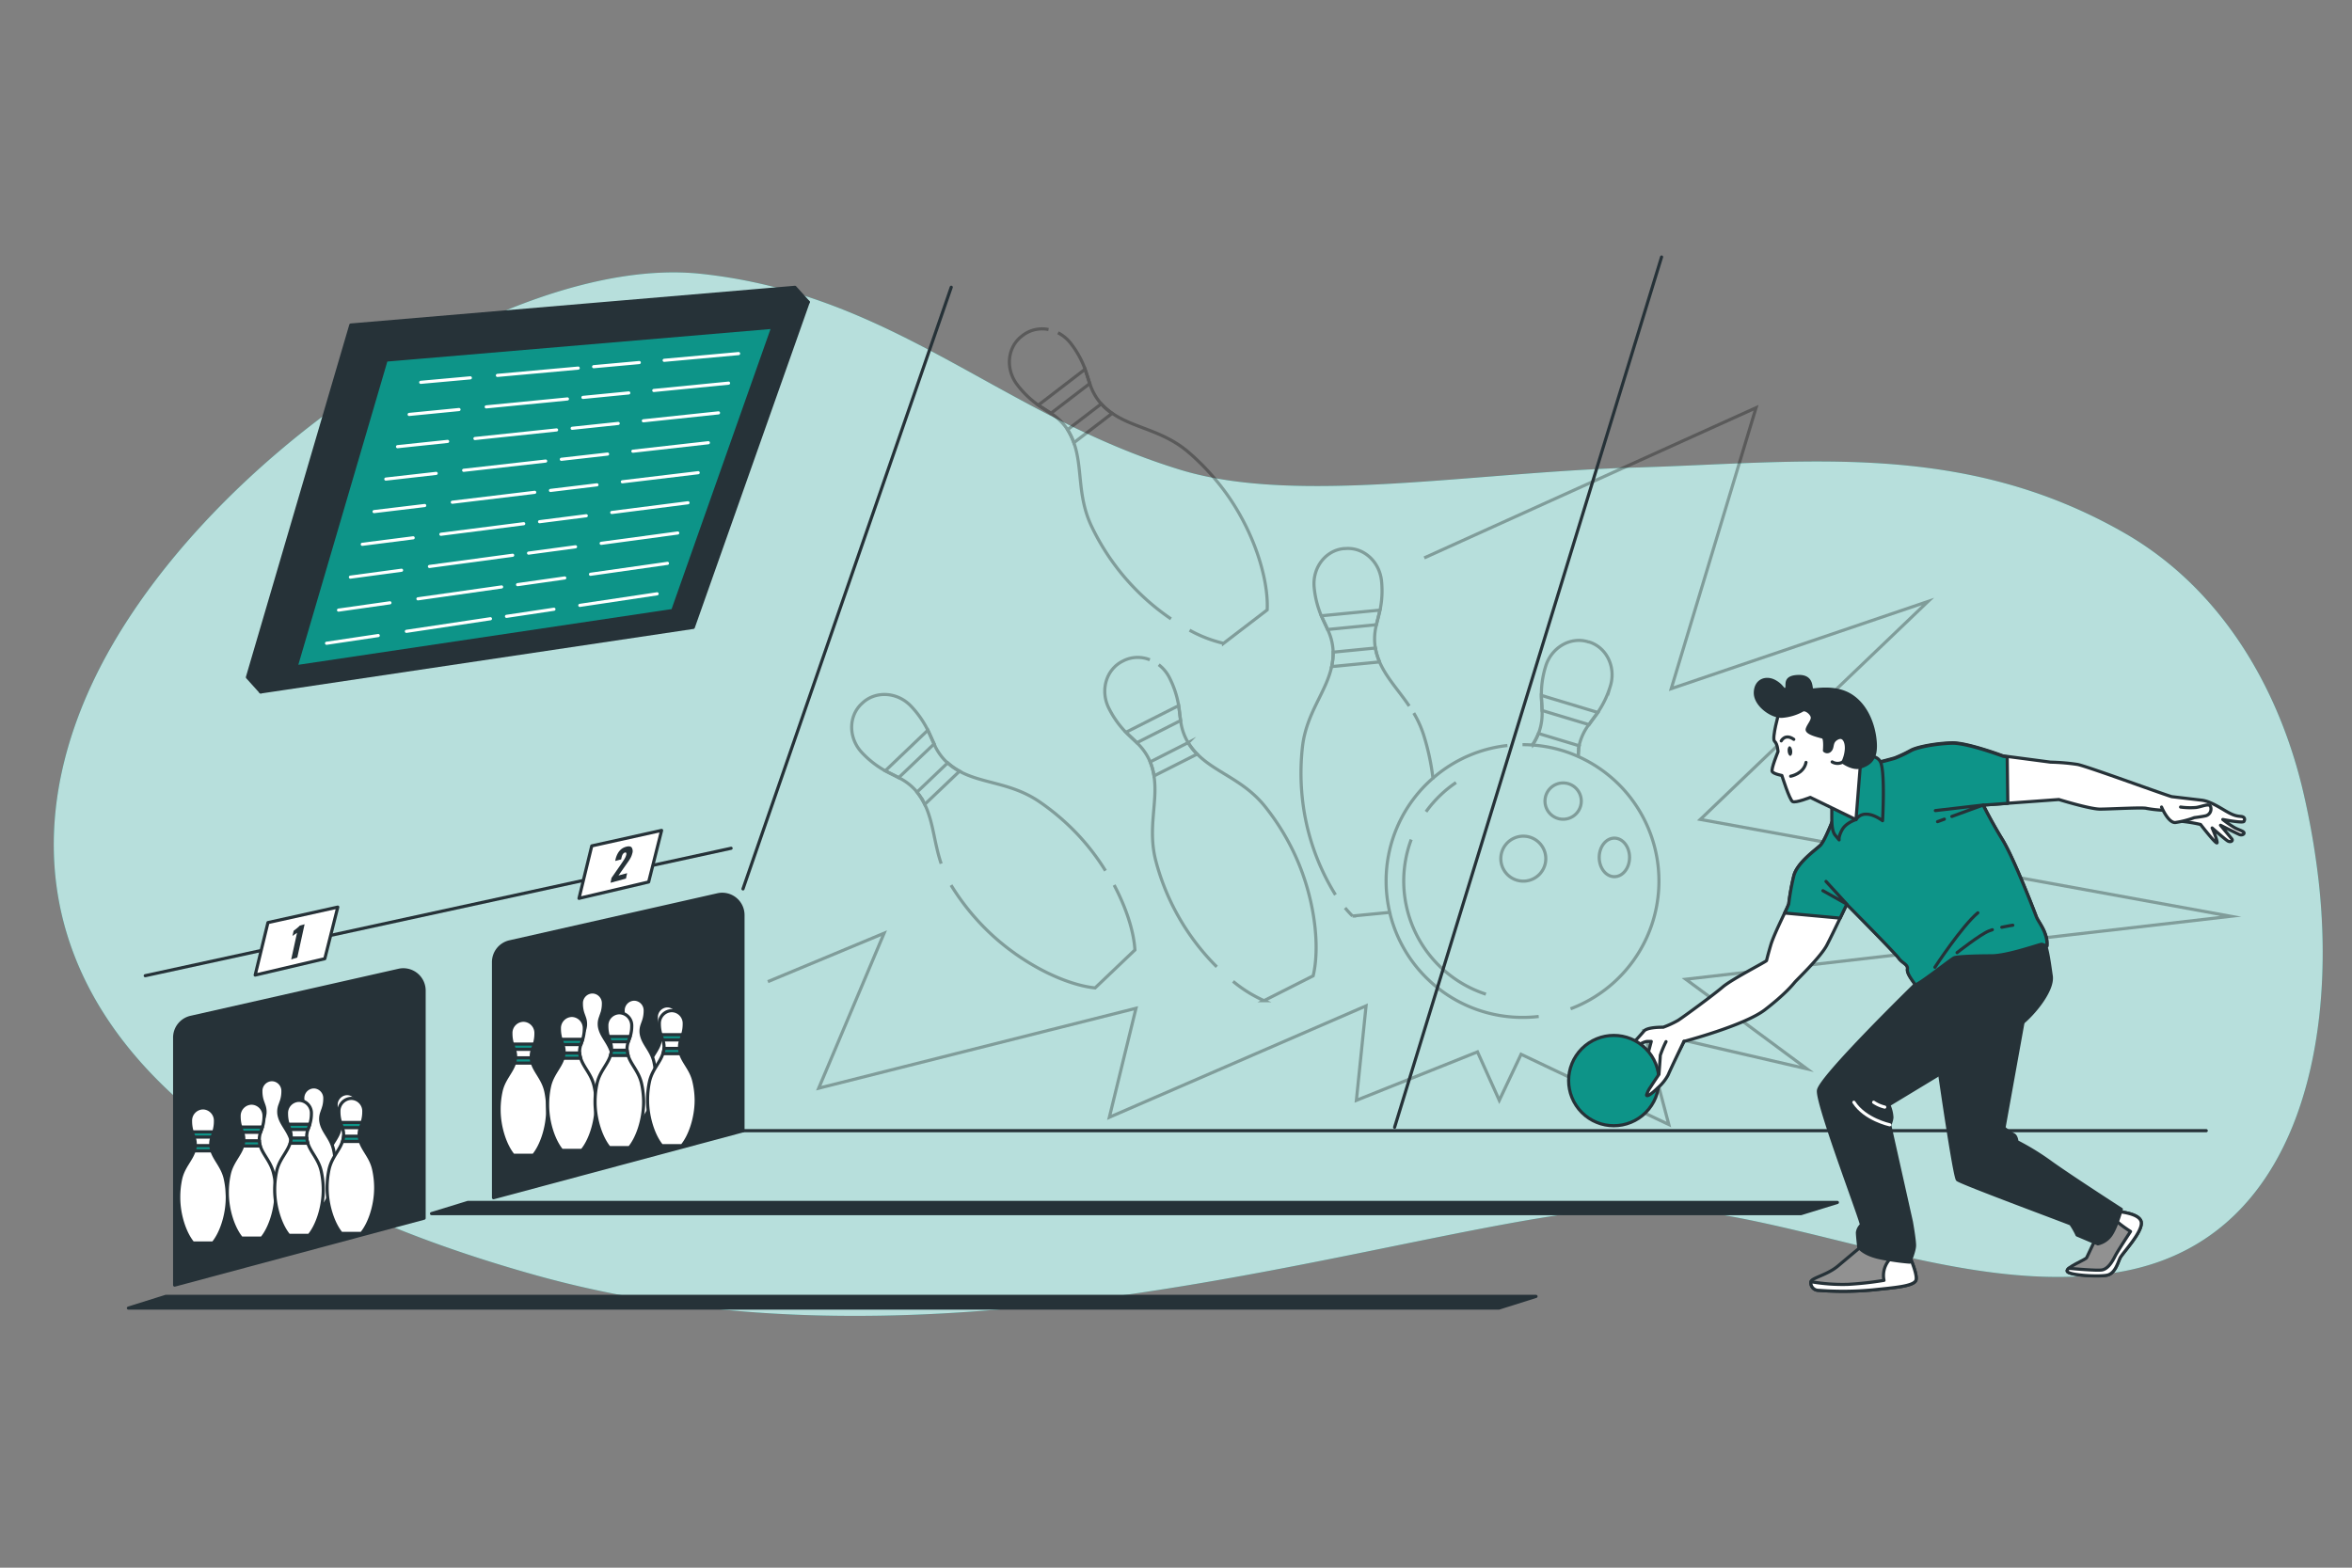<svg xmlns="http://www.w3.org/2000/svg" viewBox="0 0 750 500"><rect x="0" y="0" width="750" height="500" fill="#808080" stroke="none"/><g id="freepik--background-simple--inject-62"><path d="M521,149.13c-51,1.44-107.4,12-144.39.78-57.5-17.51-91.3-56-153.14-62.58S62.11,147.61,29.25,218.3s-3,148.13,141.91,188.5S474.8,379.24,534,385.32c46.15,4.74,95.07,27.84,140.85,20.53,58-9.25,70.29-73.37,64.52-124.78a249.47,249.47,0,0,0-4.81-28c-7.5-32.59-25.62-65-57.16-83.09C625.31,140.12,574.35,147.62,521,149.13Z" style="fill:#0D9488"></path><path d="M521,149.13c-51,1.44-107.4,12-144.39.78-57.5-17.51-91.3-56-153.14-62.58S62.11,147.61,29.25,218.3s-3,148.13,141.91,188.5S474.8,379.24,534,385.32c46.15,4.74,95.07,27.84,140.85,20.53,58-9.25,70.29-73.37,64.52-124.78a249.47,249.47,0,0,0-4.81-28c-7.5-32.59-25.62-65-57.16-83.09C625.31,140.12,574.35,147.62,521,149.13Z" style="fill:#fff;opacity:0.7"></path></g><g id="freepik--Floor--inject-62"><line x1="236.92" y1="360.62" x2="703.52" y2="360.62" style="fill:none;stroke:#263238;stroke-linecap:round;stroke-linejoin:round"></line></g><g id="freepik--Track--inject-62"><polygon points="585.9 383.5 149.22 383.5 137.6 387.07 574.33 387.07 585.9 383.5" style="fill:#263238;stroke:#263238;stroke-linecap:round;stroke-linejoin:round"></polygon><polygon points="489.8 413.47 52.86 413.47 40.95 417.2 477.97 417.2 489.8 413.47" style="fill:#263238;stroke:#263238;stroke-linecap:round;stroke-linejoin:round"></polygon></g><g id="freepik--Wall--inject-62"><line x1="236.92" y1="283.51" x2="303.33" y2="91.61" style="fill:none;stroke:#263238;stroke-linecap:round;stroke-linejoin:round"></line><g style="opacity:0.3"><path d="M457.45,255.54s0,0,0,0" style="fill:none;stroke:#000;stroke-miterlimit:10"></path><path d="M448.78,290.41h0" style="fill:none;stroke:#000;stroke-miterlimit:10"></path><path d="M480.68,237.77a43.21,43.21,0,0,0-23.74,10.42" style="fill:none;stroke:#000;stroke-miterlimit:10"></path><path d="M500.82,321.75a43.53,43.53,0,0,0,2.31-80.52,42.78,42.78,0,0,0-14.47-3.61c-1-.08-2.1-.12-3.17-.12" style="fill:none;stroke:#000;stroke-miterlimit:10"></path><path d="M443.14,291a43.53,43.53,0,0,0,42.35,33.49,44.17,44.17,0,0,0,5.17-.3" style="fill:none;stroke:#000;stroke-miterlimit:10"></path><path d="M454.73,258.89a37.94,37.94,0,0,1,9.57-9.3" style="fill:none;stroke:#000;stroke-miterlimit:10"></path><path d="M473.82,317.08A37.94,37.94,0,0,1,450,267.77" style="fill:none;stroke:#000;stroke-miterlimit:10"></path><path d="M492.92,273.85a7.17,7.17,0,1,1-7.16-7.16A7.17,7.17,0,0,1,492.92,273.85Z" style="fill:none;stroke:#000;stroke-miterlimit:10"></path><circle cx="498.45" cy="255.5" r="5.79" style="fill:none;stroke:#000;stroke-miterlimit:10"></circle><ellipse cx="514.79" cy="273.46" rx="4.84" ry="6.15" style="fill:none;stroke:#000;stroke-miterlimit:10"></ellipse><line x1="463.31" y1="311.74" x2="463.3" y2="311.73" style="fill:none;stroke:#000;stroke-miterlimit:10"></line><path d="M488.66,237.62a3.7,3.7,0,0,0,.21-.33c.08-.11.15-.24.23-.37a14.5,14.5,0,0,0,.8-1.45c.09-.18.18-.36.26-.54.15-.33.29-.65.42-1,.05-.1.09-.22.14-.33a17.72,17.72,0,0,0,1-7c0-1.56-.17-3.14-.21-4.81,0-.25,0-.49,0-.75a30.33,30.33,0,0,1,1.36-8.51c1.83-6,7.85-9.55,13.45-7.86l.18.07.19,0c5.6,1.7,8.66,8,6.84,14a30.55,30.55,0,0,1-3.6,7.83l-.42.62c-1,1.37-1.94,2.61-2.83,3.88a17.82,17.82,0,0,0-3.06,6.39c0,.13-.05.24-.07.37-.07.3-.13.62-.18.92,0,.11,0,.22,0,.33a.37.37,0,0,0,0,.09,1.49,1.49,0,0,0,0,.21,3.32,3.32,0,0,0-.06.44,1.81,1.81,0,0,0,0,.23,2.29,2.29,0,0,0,0,.25c0,.3,0,.6-.05.88" style="fill:none;stroke:#000;stroke-miterlimit:10"></path><path d="M491.51,221.79c0,1.67.17,3.25.21,4.81l15,4.52c.89-1.27,1.87-2.51,2.83-3.88Zm-2.85,15.83a3.7,3.7,0,0,0,.21-.33c.08-.11.15-.24.23-.37a14.5,14.5,0,0,0,.8-1.45c.09-.18.18-.36.26-.54.15-.33.29-.65.42-1l13,3.94c-.07.3-.13.62-.18.92,0,.11,0,.22,0,.33a2.72,2.72,0,0,0,0,.3,3.32,3.32,0,0,0-.06.44c0,.16,0,.32-.05.48s0,.6-.05.88" style="fill:none;stroke:#000;stroke-miterlimit:10"></path><path d="M425.85,285.39a73,73,0,0,1-10.62-31.33,75,75,0,0,1,.11-16c1.28-10.68,7.51-17.21,9.29-25.44a19.62,19.62,0,0,0,.47-4.6c0-.12,0-.24,0-.36a17.7,17.7,0,0,0-1.74-6.86c-.63-1.43-1.35-2.85-2-4.37-.11-.23-.2-.46-.3-.7a30.4,30.4,0,0,1-2-8.38c-.61-6.27,3.62-11.82,9.44-12.38l.2,0,.19,0c5.82-.57,11,4.06,11.65,10.34a30.32,30.32,0,0,1-.34,8.61c0,.25-.1.49-.16.74-.35,1.62-.78,3.14-1.14,4.66a17.77,17.77,0,0,0-.38,7.07c0,.12,0,.24.07.36a19,19,0,0,0,1.35,4.43c2.17,5,6.06,9,9.43,14" style="fill:none;stroke:#000;stroke-miterlimit:10"></path><polyline points="244.85 313.09 281.92 297.64 261.07 347.07 362.24 321.59 353.75 356.34 435.61 320.81 432.52 350.94 471.14 335.49 478.09 350.94 485.04 336.26 532.15 358.66 524.25 328.85 576.17 340.89 537.56 312.32 711.33 292.24 542.19 261.35 614.79 191.84 532.92 219.64 559.96 130.05 454.15 177.94" style="fill:none;stroke:#000;stroke-miterlimit:10"></polyline><path d="M450.82,227.43a34,34,0,0,1,3.11,6.85,74.9,74.9,0,0,1,3,13.91A43.39,43.39,0,0,0,442,281a44.1,44.1,0,0,0,1.16,10l-11.88,1.15a33.58,33.58,0,0,1-2.36-2.59" style="fill:none;stroke:#000;stroke-miterlimit:10"></path><path d="M438.59,206.68,425.1,208a19.62,19.62,0,0,1-.47,4.6l15.31-1.48A19,19,0,0,1,438.59,206.68ZM421.34,196.4c.67,1.52,1.39,2.94,2,4.37l15.54-1.52c.36-1.52.79-3,1.14-4.66Z" style="fill:none;stroke:#000;stroke-miterlimit:10"></path><path d="M388,308.36a74.48,74.48,0,0,1-19.45-33.85c-2.68-10.42.75-18.76-.58-27.07a20.07,20.07,0,0,0-1.23-4.46c0-.11-.09-.23-.14-.34a17.61,17.61,0,0,0-4.11-5.76c-1.11-1.1-2.29-2.15-3.47-3.34l-.52-.53a30.27,30.27,0,0,1-4.89-7.09c-2.85-5.63-.93-12.34,4.3-15l.17-.08.17-.1a10.25,10.25,0,0,1,8.41-.31" style="fill:none;stroke:#000;stroke-miterlimit:10"></path><path d="M369.49,212a12.11,12.11,0,0,1,3.42,4.14,30.49,30.49,0,0,1,2.8,8.15c.05.25.09.5.13.74.26,1.65.4,3.22.63,4.76a17.59,17.59,0,0,0,2.21,6.73,2.32,2.32,0,0,0,.19.31,19.66,19.66,0,0,0,2.86,3.64c5.9,6,14.66,8.18,21.46,16.51a74.89,74.89,0,0,1,8.68,13.48c7.15,14.13,9.26,30.71,6.87,40.77l-15.66,7.92A42.51,42.51,0,0,1,393.2,313" style="fill:none;stroke:#000;stroke-miterlimit:10"></path><path d="M359.06,233.54c1.18,1.19,2.36,2.24,3.47,3.34l13.94-7.06c-.23-1.54-.37-3.11-.63-4.76Zm19.81,3.32L366.78,243a20.07,20.07,0,0,1,1.23,4.46l13.72-6.94A19.66,19.66,0,0,1,378.87,236.86Z" style="fill:none;stroke:#000;stroke-miterlimit:10"></path><path d="M373.4,197.38A74.5,74.5,0,0,1,348,167.7c-4.56-9.73-2.73-18.57-5.57-26.49a20.53,20.53,0,0,0-2-4.16l-.2-.31a17.67,17.67,0,0,0-5.11-4.9c-1.28-.87-2.64-1.69-4-2.63l-.62-.43a30.35,30.35,0,0,1-6.12-6.07c-3.84-5-3.19-11.95,1.46-15.51l.16-.12.15-.12a10.17,10.17,0,0,1,8.2-1.86" style="fill:none;stroke:#000;stroke-miterlimit:10"></path><path d="M337.37,106.14a12.13,12.13,0,0,1,4.12,3.44,30.28,30.28,0,0,1,4.26,7.48c.09.24.18.47.26.71.56,1.57,1,3.09,1.5,4.56a17.79,17.79,0,0,0,3.42,6.21l.24.27a20.18,20.18,0,0,0,3.49,3c6.91,4.8,15.92,5.33,24.14,12.26a75.17,75.17,0,0,1,11,11.64c9.64,12.57,14.77,28.48,14.28,38.81l-13.92,10.67A42.72,42.72,0,0,1,379.33,201" style="fill:none;stroke:#000;stroke-miterlimit:10"></path><path d="M331.1,129.21c1.37.94,2.73,1.76,4,2.63l12.4-9.51c-.5-1.47-.94-3-1.5-4.56Zm20.07-.4-10.75,8.24a20.53,20.53,0,0,1,2,4.16l12.2-9.36A20.18,20.18,0,0,1,351.17,128.81Z" style="fill:none;stroke:#000;stroke-miterlimit:10"></path><path d="M300.12,275.46c-2.28-6.76-2.48-13.23-5.24-18.91a19.53,19.53,0,0,0-2.47-3.91l-.22-.29a17.79,17.79,0,0,0-5.61-4.32c-1.37-.74-2.81-1.4-4.28-2.19l-.66-.36a30.39,30.39,0,0,1-6.73-5.38c-4.35-4.56-4.45-11.54-.22-15.58l.15-.13.14-.14c4.23-4,11.2-3.61,15.55,1a30.65,30.65,0,0,1,5,7c.12.23.23.45.33.68.73,1.5,1.32,3,2,4.37a17.69,17.69,0,0,0,4.06,5.81l.27.24a20.11,20.11,0,0,0,3.79,2.65c7.39,4,16.4,3.59,25.31,9.6a75.06,75.06,0,0,1,12.22,10.39,73.29,73.29,0,0,1,9,11.71" style="fill:none;stroke:#000;stroke-miterlimit:10"></path><path d="M355.27,282.28c3.94,7.43,6.28,14.86,6.63,20.7l-12.7,12.11C338.92,314,324,306.46,313.07,295a74.86,74.86,0,0,1-9.8-12.69" style="fill:none;stroke:#000;stroke-miterlimit:10"></path><path d="M282.3,245.84c1.47.79,2.91,1.45,4.28,2.19l11.31-10.79c-.67-1.41-1.26-2.87-2-4.37Zm19.92-2.55-9.81,9.35a19.53,19.53,0,0,1,2.47,3.91L306,245.94A20.11,20.11,0,0,1,302.22,243.29Z" style="fill:none;stroke:#000;stroke-miterlimit:10"></path></g><line x1="444.71" y1="359.53" x2="529.84" y2="81.97" style="fill:none;stroke:#263238;stroke-linecap:round;stroke-linejoin:round"></line></g><g id="freepik--bowling-2--inject-62"><path d="M157.37,382V306.86a6.63,6.63,0,0,1,5.16-6.47l66.3-15a6.62,6.62,0,0,1,8.09,6.46v68.81Z" style="fill:#263238;stroke:#263238;stroke-linecap:round;stroke-linejoin:round"></path><path d="M219.11,340.84c-.75-3.42-3-5.34-3.81-7.95a6.28,6.28,0,0,1-.3-1.47s0-.08,0-.12a5.61,5.61,0,0,1,.35-2.28c.16-.48.35-1,.51-1.48l.08-.23a10.08,10.08,0,0,0,.38-2.78,3.59,3.59,0,0,0-3.45-3.72h-.13a3.59,3.59,0,0,0-3.45,3.72,10.08,10.08,0,0,0,.38,2.78c0,.08.05.15.07.23.17.52.36,1,.52,1.48a5.61,5.61,0,0,1,.35,2.28s0,.08,0,.12a6.28,6.28,0,0,1-.3,1.47c-.83,2.61-3.06,4.53-3.81,7.95a24.41,24.41,0,0,0-.54,5.2c0,5.15,1.83,10.28,4,12.85h5.71c2.17-2.57,4-7.7,4-12.85A24.41,24.41,0,0,0,219.11,340.84Z" style="fill:#fff;stroke:#263238;stroke-linecap:round;stroke-linejoin:round"></path><path d="M208.53,338.7c-.75-3.42-3-5.34-3.81-7.95a6.93,6.93,0,0,1-.3-1.48.49.49,0,0,0,0-.12,6,6,0,0,1,.35-2.28c.16-.48.35-.95.52-1.47,0-.08.05-.16.07-.24a10,10,0,0,0,.38-2.78,3.58,3.58,0,0,0-3.45-3.71h-.13a3.59,3.59,0,0,0-3.45,3.71,10,10,0,0,0,.38,2.78c0,.08,0,.16.08.24.16.51.35,1,.51,1.47a5.64,5.64,0,0,1,.35,2.28.49.49,0,0,1,0,.12,6.37,6.37,0,0,1-.3,1.48c-.83,2.61-3.06,4.53-3.81,7.95a24.32,24.32,0,0,0-.54,5.19c0,5.16,1.83,10.29,4,12.86h5.71c2.18-2.57,4-7.7,4-12.86A24.32,24.32,0,0,0,208.53,338.7Z" style="fill:#fff;stroke:#263238;stroke-linecap:round;stroke-linejoin:round"></path><path d="M195.2,336.4c-.75-3.42-3-5.34-3.8-7.95a5.8,5.8,0,0,1-.3-1.48.37.37,0,0,1,0-.11,5.58,5.58,0,0,1,.35-2.28c.16-.48.34-1,.51-1.48,0-.08.05-.16.08-.23a10.08,10.08,0,0,0,.38-2.78,3.59,3.59,0,0,0-3.45-3.72h-.13a3.59,3.59,0,0,0-3.45,3.72,9.71,9.71,0,0,0,.38,2.78c0,.07.05.15.07.23.17.52.36,1,.52,1.48a5.94,5.94,0,0,1,.35,2.28.45.45,0,0,0,0,.11,6.81,6.81,0,0,1-.3,1.48c-.84,2.61-3.06,4.53-3.81,7.95a24.41,24.41,0,0,0-.54,5.2c0,5.15,1.82,10.28,4,12.85h5.72c2.17-2.57,4-7.7,4-12.85A24.39,24.39,0,0,0,195.2,336.4Z" style="fill:#fff;stroke:#263238;stroke-linecap:round;stroke-linejoin:round"></path><path d="M222,350.87c0,5.83-2.06,11.62-4.52,14.53H211c-2.45-2.91-4.51-8.7-4.51-14.53a27.9,27.9,0,0,1,.61-5.87c.85-3.86,3.36-6,4.3-9a7.5,7.5,0,0,0,.34-1.67.61.61,0,0,0,0-.14,6.49,6.49,0,0,0-.39-2.57c-.18-.54-.4-1.09-.59-1.67a2,2,0,0,0-.08-.26,11.12,11.12,0,0,1-.43-3.14,4.07,4.07,0,0,1,3.9-4.21h.14a4.06,4.06,0,0,1,3.9,4.21,11.12,11.12,0,0,1-.43,3.14c0,.08-.05.17-.08.26-.19.59-.4,1.13-.58,1.67a6.49,6.49,0,0,0-.4,2.57c0,.05,0,.1,0,.14A7,7,0,0,0,217,336c.94,3,3.46,5.12,4.3,9A27.24,27.24,0,0,1,222,350.87Z" style="fill:#fff;stroke:#263238;stroke-linecap:round;stroke-linejoin:round"></path><path d="M210.75,330c.19.58.41,1.13.59,1.67h5.75c.18-.54.39-1.08.58-1.67Zm6,4.38h-5a7.5,7.5,0,0,1-.34,1.67H217A7,7,0,0,1,216.71,334.35Z" style="fill:#0D9488;stroke:#263238;stroke-linecap:round;stroke-linejoin:round"></path><path d="M174.64,353.93c0,5.83-2.06,11.62-4.51,14.53h-6.46c-2.45-2.91-4.52-8.7-4.52-14.53a27.24,27.24,0,0,1,.62-5.87c.84-3.86,3.36-6,4.3-9a7.5,7.5,0,0,0,.34-1.67.57.57,0,0,1,0-.13,6.51,6.51,0,0,0-.4-2.58c-.18-.54-.39-1.09-.58-1.67a2.58,2.58,0,0,1-.08-.26,11.12,11.12,0,0,1-.43-3.14,4.06,4.06,0,0,1,3.9-4.21H167a4.07,4.07,0,0,1,3.9,4.21,11.12,11.12,0,0,1-.43,3.14,2.58,2.58,0,0,0-.08.26c-.19.59-.41,1.13-.59,1.67a6.7,6.7,0,0,0-.39,2.58s0,.09,0,.13a7.5,7.5,0,0,0,.34,1.67c.94,2.95,3.45,5.12,4.3,9A27.9,27.9,0,0,1,174.64,353.93Z" style="fill:#fff;stroke:#263238;stroke-linecap:round;stroke-linejoin:round"></path><path d="M163.44,333c.19.58.4,1.13.58,1.67h5.75c.18-.54.4-1.08.59-1.67Zm5.95,4.38h-5a7.5,7.5,0,0,1-.34,1.67h5.66A7.5,7.5,0,0,1,169.39,337.41Z" style="fill:#0D9488;stroke:#263238;stroke-linecap:round;stroke-linejoin:round"></path><path d="M190.11,352.37c0,5.83-2.06,11.63-4.52,14.53h-6.46c-2.45-2.9-4.51-8.7-4.51-14.53a27.16,27.16,0,0,1,.61-5.86c.85-3.87,3.36-6,4.3-9a7.27,7.27,0,0,0,.34-1.67.53.53,0,0,0,0-.13,6.46,6.46,0,0,0-.39-2.57c-.18-.55-.4-1.09-.59-1.67a2.76,2.76,0,0,0-.08-.27,11.12,11.12,0,0,1-.43-3.14,4.06,4.06,0,0,1,3.9-4.2h.14a4.05,4.05,0,0,1,3.9,4.2,11.12,11.12,0,0,1-.43,3.14,2.76,2.76,0,0,1-.08.27c-.19.58-.4,1.12-.58,1.67a6.46,6.46,0,0,0-.4,2.57.62.62,0,0,1,0,.13,7.27,7.27,0,0,0,.34,1.67c.94,3,3.46,5.12,4.3,9A27.15,27.15,0,0,1,190.11,352.37Z" style="fill:#fff;stroke:#263238;stroke-linecap:round;stroke-linejoin:round"></path><path d="M178.9,331.48c.19.58.41,1.12.59,1.67h5.75c.18-.55.39-1.09.58-1.67Zm5.95,4.37h-5a7.27,7.27,0,0,1-.34,1.67h5.66A7.27,7.27,0,0,1,184.85,335.85Z" style="fill:#0D9488;stroke:#263238;stroke-linecap:round;stroke-linejoin:round"></path><path d="M205.24,351.49c0,5.83-2.06,11.62-4.52,14.53h-6.45c-2.45-2.91-4.52-8.7-4.52-14.53a27.24,27.24,0,0,1,.62-5.87c.84-3.86,3.36-6,4.3-9A7.5,7.5,0,0,0,195,335a.57.57,0,0,1,0-.13,6.51,6.51,0,0,0-.4-2.58c-.18-.54-.39-1.08-.58-1.67a2,2,0,0,1-.08-.26,11.12,11.12,0,0,1-.43-3.14,4.05,4.05,0,0,1,3.9-4.2h.14a4.06,4.06,0,0,1,3.9,4.2,11.12,11.12,0,0,1-.43,3.14c0,.09-.06.18-.08.26-.19.59-.41,1.13-.59,1.67a6.51,6.51,0,0,0-.39,2.58.57.57,0,0,0,0,.13,7.5,7.5,0,0,0,.34,1.67c.94,2.95,3.45,5.12,4.3,9A27.9,27.9,0,0,1,205.24,351.49Z" style="fill:#fff;stroke:#263238;stroke-linecap:round;stroke-linejoin:round"></path><path d="M194,330.59c.19.59.4,1.13.58,1.67h5.75c.18-.54.4-1.08.59-1.67Zm6,4.38h-5a7.5,7.5,0,0,1-.34,1.67h5.66A7.5,7.5,0,0,1,200,335Z" style="fill:#0D9488;stroke:#263238;stroke-linecap:round;stroke-linejoin:round"></path></g><g id="freepik--bowling-1--inject-62"><path d="M55.69,409.87V330.94a6.63,6.63,0,0,1,5.16-6.47l66.3-15a6.63,6.63,0,0,1,8.09,6.47v72.58Z" style="fill:#263238;stroke:#263238;stroke-linecap:round;stroke-linejoin:round"></path><path d="M117,368.82c-.75-3.42-3-5.34-3.81-7.95a6.28,6.28,0,0,1-.3-1.47s0-.08,0-.12a5.61,5.61,0,0,1,.35-2.28c.16-.48.35-1,.51-1.48l.08-.23a10.08,10.08,0,0,0,.38-2.78,3.6,3.6,0,0,0-3.45-3.72h-.13a3.59,3.59,0,0,0-3.45,3.72,10.08,10.08,0,0,0,.38,2.78c0,.08,0,.15.07.23.17.52.36,1,.52,1.48a5.61,5.61,0,0,1,.35,2.28s0,.08,0,.12a6.28,6.28,0,0,1-.3,1.47c-.83,2.61-3.06,4.53-3.81,7.95a24.41,24.41,0,0,0-.54,5.2c0,5.16,1.82,10.28,4,12.85h5.71c2.17-2.57,4-7.69,4-12.85A25.07,25.07,0,0,0,117,368.82Z" style="fill:#fff;stroke:#263238;stroke-linecap:round;stroke-linejoin:round"></path><path d="M106.37,366.68c-.75-3.42-3-5.34-3.81-7.95a6.93,6.93,0,0,1-.3-1.48.45.45,0,0,0,0-.11,5.94,5.94,0,0,1,.35-2.28c.16-.49.35-1,.52-1.48,0-.08,0-.16.07-.24a10,10,0,0,0,.38-2.77,3.59,3.59,0,0,0-3.45-3.72H100a3.59,3.59,0,0,0-3.45,3.72,10,10,0,0,0,.38,2.77,2.25,2.25,0,0,0,.08.24c.16.52.35,1,.51,1.48a5.58,5.58,0,0,1,.35,2.28.37.37,0,0,1,0,.11,6.37,6.37,0,0,1-.3,1.48c-.83,2.61-3.06,4.53-3.81,7.95a24.38,24.38,0,0,0-.54,5.19c0,5.16,1.83,10.29,4,12.86h5.71c2.18-2.57,4-7.7,4-12.86A24.38,24.38,0,0,0,106.37,366.68Z" style="fill:#fff;stroke:#263238;stroke-linecap:round;stroke-linejoin:round"></path><path d="M93,364.38c-.75-3.42-3-5.34-3.81-7.95a6.28,6.28,0,0,1-.29-1.47.49.49,0,0,1,0-.12,5.78,5.78,0,0,1,.34-2.28c.17-.48.35-1,.52-1.48a2,2,0,0,0,.07-.23,9.72,9.72,0,0,0,.39-2.78,3.59,3.59,0,0,0-3.45-3.72h-.13a3.59,3.59,0,0,0-3.45,3.72,9.71,9.71,0,0,0,.38,2.78c0,.08.05.15.07.23.17.52.36,1,.52,1.48a6,6,0,0,1,.35,2.28.49.49,0,0,0,0,.12,6.84,6.84,0,0,1-.3,1.47c-.84,2.61-3.06,4.53-3.81,7.95a24.41,24.41,0,0,0-.54,5.2c0,5.15,1.82,10.28,4,12.85h5.72c2.17-2.57,4-7.7,4-12.85A24.39,24.39,0,0,0,93,364.38Z" style="fill:#fff;stroke:#263238;stroke-linecap:round;stroke-linejoin:round"></path><path d="M119.8,378.85c0,5.83-2.06,11.62-4.52,14.53h-6.46c-2.45-2.91-4.51-8.7-4.51-14.53a27.26,27.26,0,0,1,.61-5.87c.85-3.86,3.36-6,4.3-9a7.5,7.5,0,0,0,.34-1.67.57.57,0,0,0,0-.13,6.51,6.51,0,0,0-.39-2.58c-.18-.54-.4-1.09-.59-1.67a2.58,2.58,0,0,0-.08-.26,11.12,11.12,0,0,1-.43-3.14,4.07,4.07,0,0,1,3.9-4.21h.14a4.06,4.06,0,0,1,3.9,4.21,11.12,11.12,0,0,1-.43,3.14,2.58,2.58,0,0,1-.08.26c-.19.59-.4,1.13-.58,1.67a6.51,6.51,0,0,0-.4,2.58.57.57,0,0,1,0,.13,7.5,7.5,0,0,0,.34,1.67c.94,2.95,3.46,5.12,4.3,9A27.24,27.24,0,0,1,119.8,378.85Z" style="fill:#fff;stroke:#263238;stroke-linecap:round;stroke-linejoin:round"></path><path d="M108.59,358c.19.58.41,1.13.59,1.67h5.75c.18-.54.39-1.08.58-1.67Zm6,4.38h-5a7.5,7.5,0,0,1-.34,1.67h5.66A7.5,7.5,0,0,1,114.54,362.33Z" style="fill:#0D9488;stroke:#263238;stroke-linecap:round;stroke-linejoin:round"></path><path d="M72.48,381.91c0,5.83-2.06,11.62-4.52,14.53H61.51c-2.46-2.91-4.52-8.7-4.52-14.53A27.9,27.9,0,0,1,57.6,376c.85-3.86,3.37-6,4.31-9a7.5,7.5,0,0,0,.34-1.67.57.57,0,0,1,0-.13,6.51,6.51,0,0,0-.4-2.58c-.18-.54-.39-1.08-.58-1.67a2,2,0,0,1-.08-.26,11.12,11.12,0,0,1-.43-3.14,4.05,4.05,0,0,1,3.9-4.2h.14a4.06,4.06,0,0,1,3.9,4.2,11.12,11.12,0,0,1-.43,3.14l-.09.26c-.18.59-.4,1.13-.58,1.67a6.51,6.51,0,0,0-.39,2.58.57.57,0,0,0,0,.13,7.5,7.5,0,0,0,.34,1.67c.94,2.95,3.45,5.12,4.3,9A27.9,27.9,0,0,1,72.48,381.91Z" style="fill:#fff;stroke:#263238;stroke-linecap:round;stroke-linejoin:round"></path><path d="M61.28,361c.19.59.4,1.13.58,1.67h5.75c.18-.54.4-1.08.58-1.67Zm6,4.38h-5a7.5,7.5,0,0,1-.34,1.67h5.66A7.5,7.5,0,0,1,67.23,365.39Z" style="fill:#0D9488;stroke:#263238;stroke-linecap:round;stroke-linejoin:round"></path><path d="M88,380.36c0,5.82-2.07,11.62-4.52,14.52H77c-2.45-2.9-4.52-8.7-4.52-14.52a27.17,27.17,0,0,1,.62-5.87c.85-3.87,3.36-6,4.3-9a7.29,7.29,0,0,0,.34-1.66.66.66,0,0,0,0-.14,6.64,6.64,0,0,0-.39-2.57c-.18-.55-.4-1.09-.59-1.67,0-.09,0-.18-.08-.27a11.12,11.12,0,0,1-.43-3.14,4.06,4.06,0,0,1,3.9-4.2h.14a4.05,4.05,0,0,1,3.9,4.2,11.12,11.12,0,0,1-.43,3.14,2.76,2.76,0,0,1-.08.27c-.19.58-.4,1.12-.58,1.67a6.46,6.46,0,0,0-.4,2.57.66.66,0,0,1,0,.14A7.29,7.29,0,0,0,83,365.5c.94,2.95,3.46,5.12,4.3,9A27.17,27.17,0,0,1,88,380.36Z" style="fill:#fff;stroke:#263238;stroke-linecap:round;stroke-linejoin:round"></path><path d="M76.74,359.46c.19.58.41,1.12.59,1.67h5.75c.18-.55.39-1.09.58-1.67Zm6,4.38h-5a7.29,7.29,0,0,1-.34,1.66H83A7.29,7.29,0,0,1,82.69,363.84Z" style="fill:#0D9488;stroke:#263238;stroke-linecap:round;stroke-linejoin:round"></path><path d="M103.08,379.47c0,5.83-2.06,11.62-4.52,14.53H92.11c-2.46-2.91-4.52-8.7-4.52-14.53a28,28,0,0,1,.61-5.87c.85-3.86,3.37-6,4.31-9a7.5,7.5,0,0,0,.34-1.67.57.57,0,0,1,0-.13,6.51,6.51,0,0,0-.4-2.58c-.18-.54-.39-1.08-.58-1.67a2,2,0,0,1-.08-.26,11.12,11.12,0,0,1-.43-3.14,4.05,4.05,0,0,1,3.9-4.2h.14a4.06,4.06,0,0,1,3.9,4.2,11.12,11.12,0,0,1-.43,3.14l-.09.26c-.18.59-.4,1.13-.58,1.67a6.51,6.51,0,0,0-.39,2.58.57.57,0,0,0,0,.13,7.5,7.5,0,0,0,.34,1.67c.94,2.95,3.45,5.12,4.3,9A28,28,0,0,1,103.08,379.47Z" style="fill:#fff;stroke:#263238;stroke-linecap:round;stroke-linejoin:round"></path><path d="M91.88,358.57c.19.59.4,1.13.58,1.67h5.75c.18-.54.4-1.08.58-1.67Zm6,4.38h-5a7.5,7.5,0,0,1-.34,1.67h5.66A7.5,7.5,0,0,1,97.83,363Z" style="fill:#0D9488;stroke:#263238;stroke-linecap:round;stroke-linejoin:round"></path></g><g id="freepik--Numbers--inject-62"><line x1="46.31" y1="311.19" x2="233.13" y2="270.55" style="fill:none;stroke:#263238;stroke-linecap:round;stroke-linejoin:round"></line><polygon points="81.37 310.99 85.44 294.25 107.71 289.31 103.57 305.77 81.37 310.99" style="fill:#fff;stroke:#263238;stroke-linecap:round;stroke-linejoin:round"></polygon><polygon points="184.63 286.52 188.7 269.79 210.97 264.85 206.84 281.3 184.63 286.52" style="fill:#fff;stroke:#263238;stroke-linecap:round;stroke-linejoin:round"></polygon><path d="M92.86,306l1.86-8.5-.33.24L94,298l-.38.27-.35.24.36-1.63c.1-.08.23-.19.41-.32l.57-.45.58-.49a5.19,5.19,0,0,0,.41-.41l1.53-.43L94.8,305.4Z" style="fill:#263238"></path><path d="M194.69,281.55,195,280l3.12-4.5.67-1a9.18,9.18,0,0,0,.56-.93,3.74,3.74,0,0,0,.34-.91.94.94,0,0,0,0-.64.33.33,0,0,0-.4-.11,1.09,1.09,0,0,0-.53.33,1.83,1.83,0,0,0-.36.59,5.09,5.09,0,0,0-.22.75l-.12.52-1.89.5.12-.56a6.79,6.79,0,0,1,.65-1.75,4.71,4.71,0,0,1,1.1-1.4,4.27,4.27,0,0,1,1.63-.83c.85-.22,1.43-.15,1.75.23a2.18,2.18,0,0,1,.2,1.9,5.77,5.77,0,0,1-.45,1.24,10.65,10.65,0,0,1-.71,1.19c-.28.4-.57.82-.88,1.25l-2.36,3.36,2.76-.74-.38,1.72Z" style="fill:#263238"></path></g><g id="freepik--Screen--inject-62"><polygon points="78.9 216 111.87 103.66 253.5 91.64 257.73 96.34 83.13 220.69 78.9 216" style="fill:#263238;stroke:#263238;stroke-linecap:round;stroke-linejoin:round"></polygon><polygon points="83.13 220.69 116.09 108.35 257.73 96.34 221.07 200.1 83.13 220.69" style="fill:#263238;stroke:#263238;stroke-linecap:round;stroke-linejoin:round"></polygon><polygon points="94.43 212.64 123.13 114.84 246.43 104.38 214.52 194.72 94.43 212.64" style="fill:#0D9488;stroke:#263238;stroke-linecap:round;stroke-linejoin:round"></polygon><line x1="134.16" y1="121.94" x2="149.98" y2="120.51" style="fill:none;stroke:#fff;stroke-linecap:round;stroke-linejoin:round"></line><line x1="130.47" y1="132.18" x2="146.37" y2="130.62" style="fill:none;stroke:#fff;stroke-linecap:round;stroke-linejoin:round"></line><line x1="126.76" y1="142.46" x2="142.74" y2="140.78" style="fill:none;stroke:#fff;stroke-linecap:round;stroke-linejoin:round"></line><line x1="123.03" y1="152.8" x2="139.09" y2="150.98" style="fill:none;stroke:#fff;stroke-linecap:round;stroke-linejoin:round"></line><line x1="119.28" y1="163.17" x2="135.43" y2="161.23" style="fill:none;stroke:#fff;stroke-linecap:round;stroke-linejoin:round"></line><line x1="115.52" y1="173.6" x2="131.75" y2="171.53" style="fill:none;stroke:#fff;stroke-linecap:round;stroke-linejoin:round"></line><line x1="111.74" y1="184.07" x2="128.05" y2="181.87" style="fill:none;stroke:#fff;stroke-linecap:round;stroke-linejoin:round"></line><line x1="107.95" y1="194.59" x2="124.34" y2="192.26" style="fill:none;stroke:#fff;stroke-linecap:round;stroke-linejoin:round"></line><line x1="104.13" y1="205.16" x2="120.61" y2="202.7" style="fill:none;stroke:#fff;stroke-linecap:round;stroke-linejoin:round"></line><line x1="158.61" y1="119.73" x2="184.38" y2="117.4" style="fill:none;stroke:#fff;stroke-linecap:round;stroke-linejoin:round"></line><line x1="155.04" y1="129.77" x2="180.94" y2="127.24" style="fill:none;stroke:#fff;stroke-linecap:round;stroke-linejoin:round"></line><line x1="151.45" y1="139.86" x2="177.48" y2="137.12" style="fill:none;stroke:#fff;stroke-linecap:round;stroke-linejoin:round"></line><line x1="147.85" y1="150" x2="174" y2="147.05" style="fill:none;stroke:#fff;stroke-linecap:round;stroke-linejoin:round"></line><line x1="144.23" y1="160.18" x2="170.51" y2="157.02" style="fill:none;stroke:#fff;stroke-linecap:round;stroke-linejoin:round"></line><line x1="140.59" y1="170.4" x2="167" y2="167.03" style="fill:none;stroke:#fff;stroke-linecap:round;stroke-linejoin:round"></line><line x1="136.94" y1="180.67" x2="163.48" y2="177.09" style="fill:none;stroke:#fff;stroke-linecap:round;stroke-linejoin:round"></line><line x1="133.27" y1="190.99" x2="159.95" y2="187.2" style="fill:none;stroke:#fff;stroke-linecap:round;stroke-linejoin:round"></line><line x1="129.59" y1="201.36" x2="156.39" y2="197.34" style="fill:none;stroke:#fff;stroke-linecap:round;stroke-linejoin:round"></line><line x1="189.3" y1="116.95" x2="203.85" y2="115.63" style="fill:none;stroke:#fff;stroke-linecap:round;stroke-linejoin:round"></line><line x1="185.88" y1="126.75" x2="200.5" y2="125.32" style="fill:none;stroke:#fff;stroke-linecap:round;stroke-linejoin:round"></line><line x1="182.45" y1="136.6" x2="197.13" y2="135.05" style="fill:none;stroke:#fff;stroke-linecap:round;stroke-linejoin:round"></line><line x1="179" y1="146.49" x2="193.75" y2="144.82" style="fill:none;stroke:#fff;stroke-linecap:round;stroke-linejoin:round"></line><line x1="175.53" y1="156.42" x2="190.36" y2="154.63" style="fill:none;stroke:#fff;stroke-linecap:round;stroke-linejoin:round"></line><line x1="172.05" y1="166.39" x2="186.95" y2="164.49" style="fill:none;stroke:#fff;stroke-linecap:round;stroke-linejoin:round"></line><line x1="168.55" y1="176.41" x2="183.53" y2="174.39" style="fill:none;stroke:#fff;stroke-linecap:round;stroke-linejoin:round"></line><line x1="165.04" y1="186.47" x2="180.09" y2="184.33" style="fill:none;stroke:#fff;stroke-linecap:round;stroke-linejoin:round"></line><line x1="161.51" y1="196.58" x2="176.64" y2="194.31" style="fill:none;stroke:#fff;stroke-linecap:round;stroke-linejoin:round"></line><line x1="211.79" y1="114.92" x2="235.52" y2="112.77" style="fill:none;stroke:#fff;stroke-linecap:round;stroke-linejoin:round"></line><line x1="208.48" y1="124.54" x2="232.32" y2="122.2" style="fill:none;stroke:#fff;stroke-linecap:round;stroke-linejoin:round"></line><line x1="205.15" y1="134.21" x2="229.11" y2="131.68" style="fill:none;stroke:#fff;stroke-linecap:round;stroke-linejoin:round"></line><line x1="201.81" y1="143.91" x2="225.88" y2="141.2" style="fill:none;stroke:#fff;stroke-linecap:round;stroke-linejoin:round"></line><line x1="198.45" y1="153.66" x2="222.64" y2="150.76" style="fill:none;stroke:#fff;stroke-linecap:round;stroke-linejoin:round"></line><line x1="195.08" y1="163.45" x2="219.39" y2="160.35" style="fill:none;stroke:#fff;stroke-linecap:round;stroke-linejoin:round"></line><line x1="191.7" y1="173.29" x2="216.12" y2="169.99" style="fill:none;stroke:#fff;stroke-linecap:round;stroke-linejoin:round"></line><line x1="188.3" y1="183.16" x2="212.84" y2="179.67" style="fill:none;stroke:#fff;stroke-linecap:round;stroke-linejoin:round"></line><line x1="184.89" y1="193.08" x2="209.54" y2="189.39" style="fill:none;stroke:#fff;stroke-linecap:round;stroke-linejoin:round"></line></g><g id="freepik--Character--inject-62"><path d="M668.52,394.6s-2.83,5.79-3.11,6.49-6.78,3.11-6.21,4.38,10.73,1.83,13,1.13,3.1-3.81,3.81-5.36,7.48-8.47,6.77-11.58-9.17-3.39-9.17-3.39Z" style="fill:#919191;stroke:#263238;stroke-linecap:round;stroke-linejoin:round"></path><path d="M682.77,389.66c-.7-3.11-9.17-3.39-9.17-3.39l-.44.72a7.17,7.17,0,0,1,.3.69c.56,1.7,5.92,5.09,5.92,5.09s-4.09,6.21-4.94,7.9-2.25,4.09-4.23,4.38c-1.74.25-8.86-.38-10.52-.54-.4.36-.61.68-.49,1,.56,1.27,10.73,1.83,13,1.13s3.1-3.81,3.81-5.36S683.48,392.77,682.77,389.66Z" style="fill:#fff;stroke:#263238;stroke-linecap:round;stroke-linejoin:round"></path><path d="M618.26,340.82s4.94,34.44,5.93,35.43,35.71,13.83,36.14,14.12a23.49,23.49,0,0,1,2,3.52l6.64,2.83a6.94,6.94,0,0,0,4.37-3.11c1.7-2.68,3.11-7.9,3.11-7.9s-15.53-10-22.3-14.82a80.68,80.68,0,0,0-11-6.78s-.14-1.84-1.13-2.26a18.19,18.19,0,0,1-3-2.12l6.64-36.84Z" style="fill:#263238;stroke:#263238;stroke-linecap:round;stroke-linejoin:round"></path><path d="M593.84,397.28s-4.23,3.53-7.76,6.5-8.61,3.81-8.61,5.08a2.4,2.4,0,0,0,2.4,2.68,102.46,102.46,0,0,0,17.36-.14c6.63-.71,12.85-1.13,13.69-3s-2.82-9.59-2.82-9.59Z" style="fill:#919191;stroke:#263238;stroke-linecap:round;stroke-linejoin:round"></path><path d="M579.87,411.54a102.46,102.46,0,0,0,17.36-.14c6.63-.71,12.85-1.13,13.69-3s-2.82-9.59-2.82-9.59l-1.1-.12c-.86.46-1.82,1-2.85,1.67a7.63,7.63,0,0,0-3.39,8,105.17,105.17,0,0,1-11.44,1.27,58.7,58.7,0,0,1-11.85-.84A2.4,2.4,0,0,0,579.87,411.54Z" style="fill:#fff;stroke:#263238;stroke-linecap:round;stroke-linejoin:round"></path><path d="M610.7,314s-30.27,29.54-30.83,33.78,14.11,42.48,13.69,42.91a4,4,0,0,0-1.27,2.4c0,1,.42,4.66.42,4.66s1.41,2.25,6.64,3.38a73.72,73.72,0,0,0,9.6,1.42s1.55-3.53,1.55-5.37-1-7.48-1-7.48l-6.92-30.91a6.56,6.56,0,0,0,.71-2.4,11,11,0,0,0-1-4s37.13-22.44,41.08-25,11.44-11.15,10.73-16.09-1.41-10.45-2.68-11.15-2.26-2.4-12,.28-17.78,3.95-19.05,5.08S610.7,314,610.7,314Z" style="fill:#263238;stroke:#263238;stroke-linecap:round;stroke-linejoin:round"></path><path d="M602.59,358.75s-7.9-1.7-11.43-7.2" style="fill:none;stroke:#fff;stroke-linecap:round;stroke-linejoin:round"></path><path d="M601,353.1a10.91,10.91,0,0,1-3.53-1.55" style="fill:none;stroke:#fff;stroke-linecap:round;stroke-linejoin:round"></path><path d="M585.71,258.23s-3.55,9.8-5.26,11.39-7.48,5.63-8.46,9.8a76.94,76.94,0,0,0-1.59,8.82c0,.49-4.65,9.43-5.76,13.23s-1.22,4.53-1.34,4.9-11,5.88-14,8.45-12.46,9.5-14.17,10.6a29.72,29.72,0,0,1-4.78,2.21s-5-.12-6.12,1.22-3.31,3.68-3.31,3.68l1.1,1.1s2.08-1.47,3.31-1.47h1.22l-2.32,8.7,2,6.37s4.9-4.29,6.49-7,4.29-8.09,4.29-8.09,19.31-5.09,25.81-10.11,8.94-8.09,9.55-8.82,8.21-8,10.17-11.76,6.37-13.11,6.37-13.11,15.31,15.44,16.54,17.15,3.06,2,2.81,3.55,2.09,4.17,2.45,4.9,11.52-8.2,12.5-8.57,6.37-.61,11.76-.61,15.68-3.8,16.17-3.68a14.5,14.5,0,0,1,1.59.61,8.32,8.32,0,0,0-.49-3.67c-.73-2.33-2.45-4.41-2.94-5.76s-7.1-18.5-10.78-24.5-6.12-11-6.12-11L656.52,255s9.92,3.06,13.11,3.06,13.72-.61,14.82-.24a40.59,40.59,0,0,0,5.51.61s2.21,3.43,4.53,3.43a48.1,48.1,0,0,1,7.23,1.1s5.27,6.86,5.27,5.76-1.59-4.65-1.59-4.65,4.16,3.67,5,4.16,1.84,0,1.23-.73l-3.56-4.29s5.15,2.57,6,2.94,1.71-.12,1.47-.61-1.35-.74-2.82-1.47a31.48,31.48,0,0,1-3.92-2.7s6.37,1.23,6.74.61.36-1.47-1-1.59-2.33-.24-5.27-2-5.15-2.94-7.23-3.18-8.45-1-9.43-1.11-26.95-9.67-30.14-10.29a67.3,67.3,0,0,0-8.57-.73l-15.19-2s-11.4-4.29-16.3-4.17-10.9,1.23-13,2.33a43.66,43.66,0,0,1-5.15,2.45c-1.1.37-5.51,1.47-5.51,1.47Z" style="fill:#fff;stroke:#263238;stroke-linecap:round;stroke-linejoin:round"></path><path d="M695.34,257.4a22.18,22.18,0,0,0,4.94.14c2-.28,4.38-1.55,4.66-.14a2.24,2.24,0,0,1-1.69,2.82c-1.27.28-3.53.56-3.53.56a28.59,28.59,0,0,1-6.07,1.56c-2.26.14-4.38-4.94-4.38-4.94" style="fill:#fff;stroke:#263238;stroke-linecap:round;stroke-linejoin:round"></path><circle cx="514.6" cy="344.64" r="14.4" transform="translate(-92.97 464.82) rotate(-45)" style="fill:#0D9488;stroke:#263238;stroke-linecap:round;stroke-linejoin:round"></circle><path d="M531.26,332.22a34,34,0,0,0-1.83,4.38c0,.56-.43,6.07-.43,6.07s-1.5,2.17-2.65,4a8.43,8.43,0,0,0-1.3,2.59c.14.71,2-.71,3.53-2.26a14.45,14.45,0,0,0,3.39-4.23c.56-1.42,5-10.65,5-10.65" style="fill:#fff;stroke:#263238;stroke-linecap:round;stroke-linejoin:round"></path><path d="M649.29,292.28c-.49-1.35-7.1-18.5-10.78-24.5s-6.12-11-6.12-11l7.85-.56-.19-14.83-1.29-.17s-11.4-4.29-16.3-4.17-10.9,1.23-13,2.33a43.66,43.66,0,0,1-5.15,2.45c-1.1.37-5.51,1.47-5.51,1.47l-13.11,15s-3.55,9.8-5.26,11.39-7.48,5.63-8.46,9.8a76.94,76.94,0,0,0-1.59,8.82,26,26,0,0,1-1.29,2.89l17.69,1.63c1.18-2.46,2.1-4.4,2.1-4.4s15.31,15.44,16.54,17.15,3.06,2,2.81,3.55,2.09,4.17,2.45,4.9,11.52-8.2,12.5-8.57,6.37-.61,11.76-.61,15.68-3.8,16.17-3.68a14.5,14.5,0,0,1,1.59.61,8.32,8.32,0,0,0-.49-3.67C651.5,295.71,649.78,293.63,649.29,292.28Z" style="fill:#0D9488;stroke:#263238;stroke-linecap:round;stroke-linejoin:round"></path><line x1="620.02" y1="261.26" x2="617.84" y2="262.06" style="fill:none;stroke:#263238;stroke-linecap:round;stroke-linejoin:round"></line><polyline points="617.14 258.53 632.39 256.76 622.39 260.4" style="fill:none;stroke:#263238;stroke-linecap:round;stroke-linejoin:round"></polyline><path d="M638.32,295.74c1.91-.42,3.52-.65,3.52-.65" style="fill:none;stroke:#263238;stroke-linecap:round;stroke-linejoin:round"></path><path d="M624.06,303.84s7.34-5.79,10.16-6.92c.34-.14.71-.27,1.1-.39" style="fill:none;stroke:#263238;stroke-linecap:round;stroke-linejoin:round"></path><path d="M617,308.5s8.61-13.13,13.69-17.37" style="fill:none;stroke:#263238;stroke-linecap:round;stroke-linejoin:round"></path><polyline points="582.27 281.11 588.9 288.36 581.28 284.08" style="fill:none;stroke:#263238;stroke-linecap:round;stroke-linejoin:round"></polyline><path d="M584.12,256v3.31c0,2.45-.12,5.63,1.1,7.1l1.23,1.47s-.25-1.1,1-3.3,4.41-3.19,4.41-3.19a3.63,3.63,0,0,1,3.31-1.71c2.45,0,5.14,2.08,5.14,2.08s.86-15.19-.61-18.62-8.09-1.72-8.45-1.35S584.12,256,584.12,256Z" style="fill:#0D9488;stroke:#263238;stroke-linecap:round;stroke-linejoin:round"></path><path d="M567.34,227s-2.45,8.57-1.47,9.43,1.1,3.31,1.1,3.31-2.33,5.63-1.84,6.37,3.07,1.22,3.07,1.22,2.45,7.84,3.43,8.33,5.63-1.34,5.63-1.34l14.58,7.1,1.59-20s-3.92-13.23-10.17-16.53S569.79,224.54,567.34,227Z" style="fill:#fff;stroke:#263238;stroke-linecap:round;stroke-linejoin:round"></path><path d="M574.57,226.62a16.1,16.1,0,0,1-6.37,1.84c-3.31.12-8.58-3.68-8.46-7.6s3.43-5,6.13-3.55,2.69,3.19,3.67,2.45-1.22-3.8,3.8-4,3.8,4.16,4.53,4.29,7-1.35,12,1.59,7.59,9.06,8.08,14.82-1.83,7.11-4.41,8.09-5.88-1.47-5.88-1.47a11.16,11.16,0,0,0,1.11-4.17c.12-2.33-.86-4.53-2.94-3.43s-1.23,2.82-2.21,3.8a1.25,1.25,0,0,1-1.84.12s.37-4-.49-4.29-5.39-1.22-5-2.57,1.84-2.69,1.59-3.92S575.55,225.76,574.57,226.62Z" style="fill:#263238;stroke:#263238;stroke-linecap:round;stroke-linejoin:round"></path><path d="M568,236.3s1.23-2.45,4-.49" style="fill:none;stroke:#263238;stroke-linecap:round;stroke-linejoin:round"></path><path d="M571,247.57s4.17-.74,4.9-4.41" style="fill:none;stroke:#263238;stroke-linecap:round;stroke-linejoin:round"></path><path d="M571.5,239.48c.08.84-.18,1.55-.59,1.59s-.79-.61-.87-1.46.18-1.55.58-1.59S571.42,238.63,571.5,239.48Z" style="fill:#263238"></path><path d="M587.67,243a3.33,3.33,0,0,1-3.43,0" style="fill:none;stroke:#263238;stroke-linecap:round;stroke-linejoin:round"></path></g></svg>